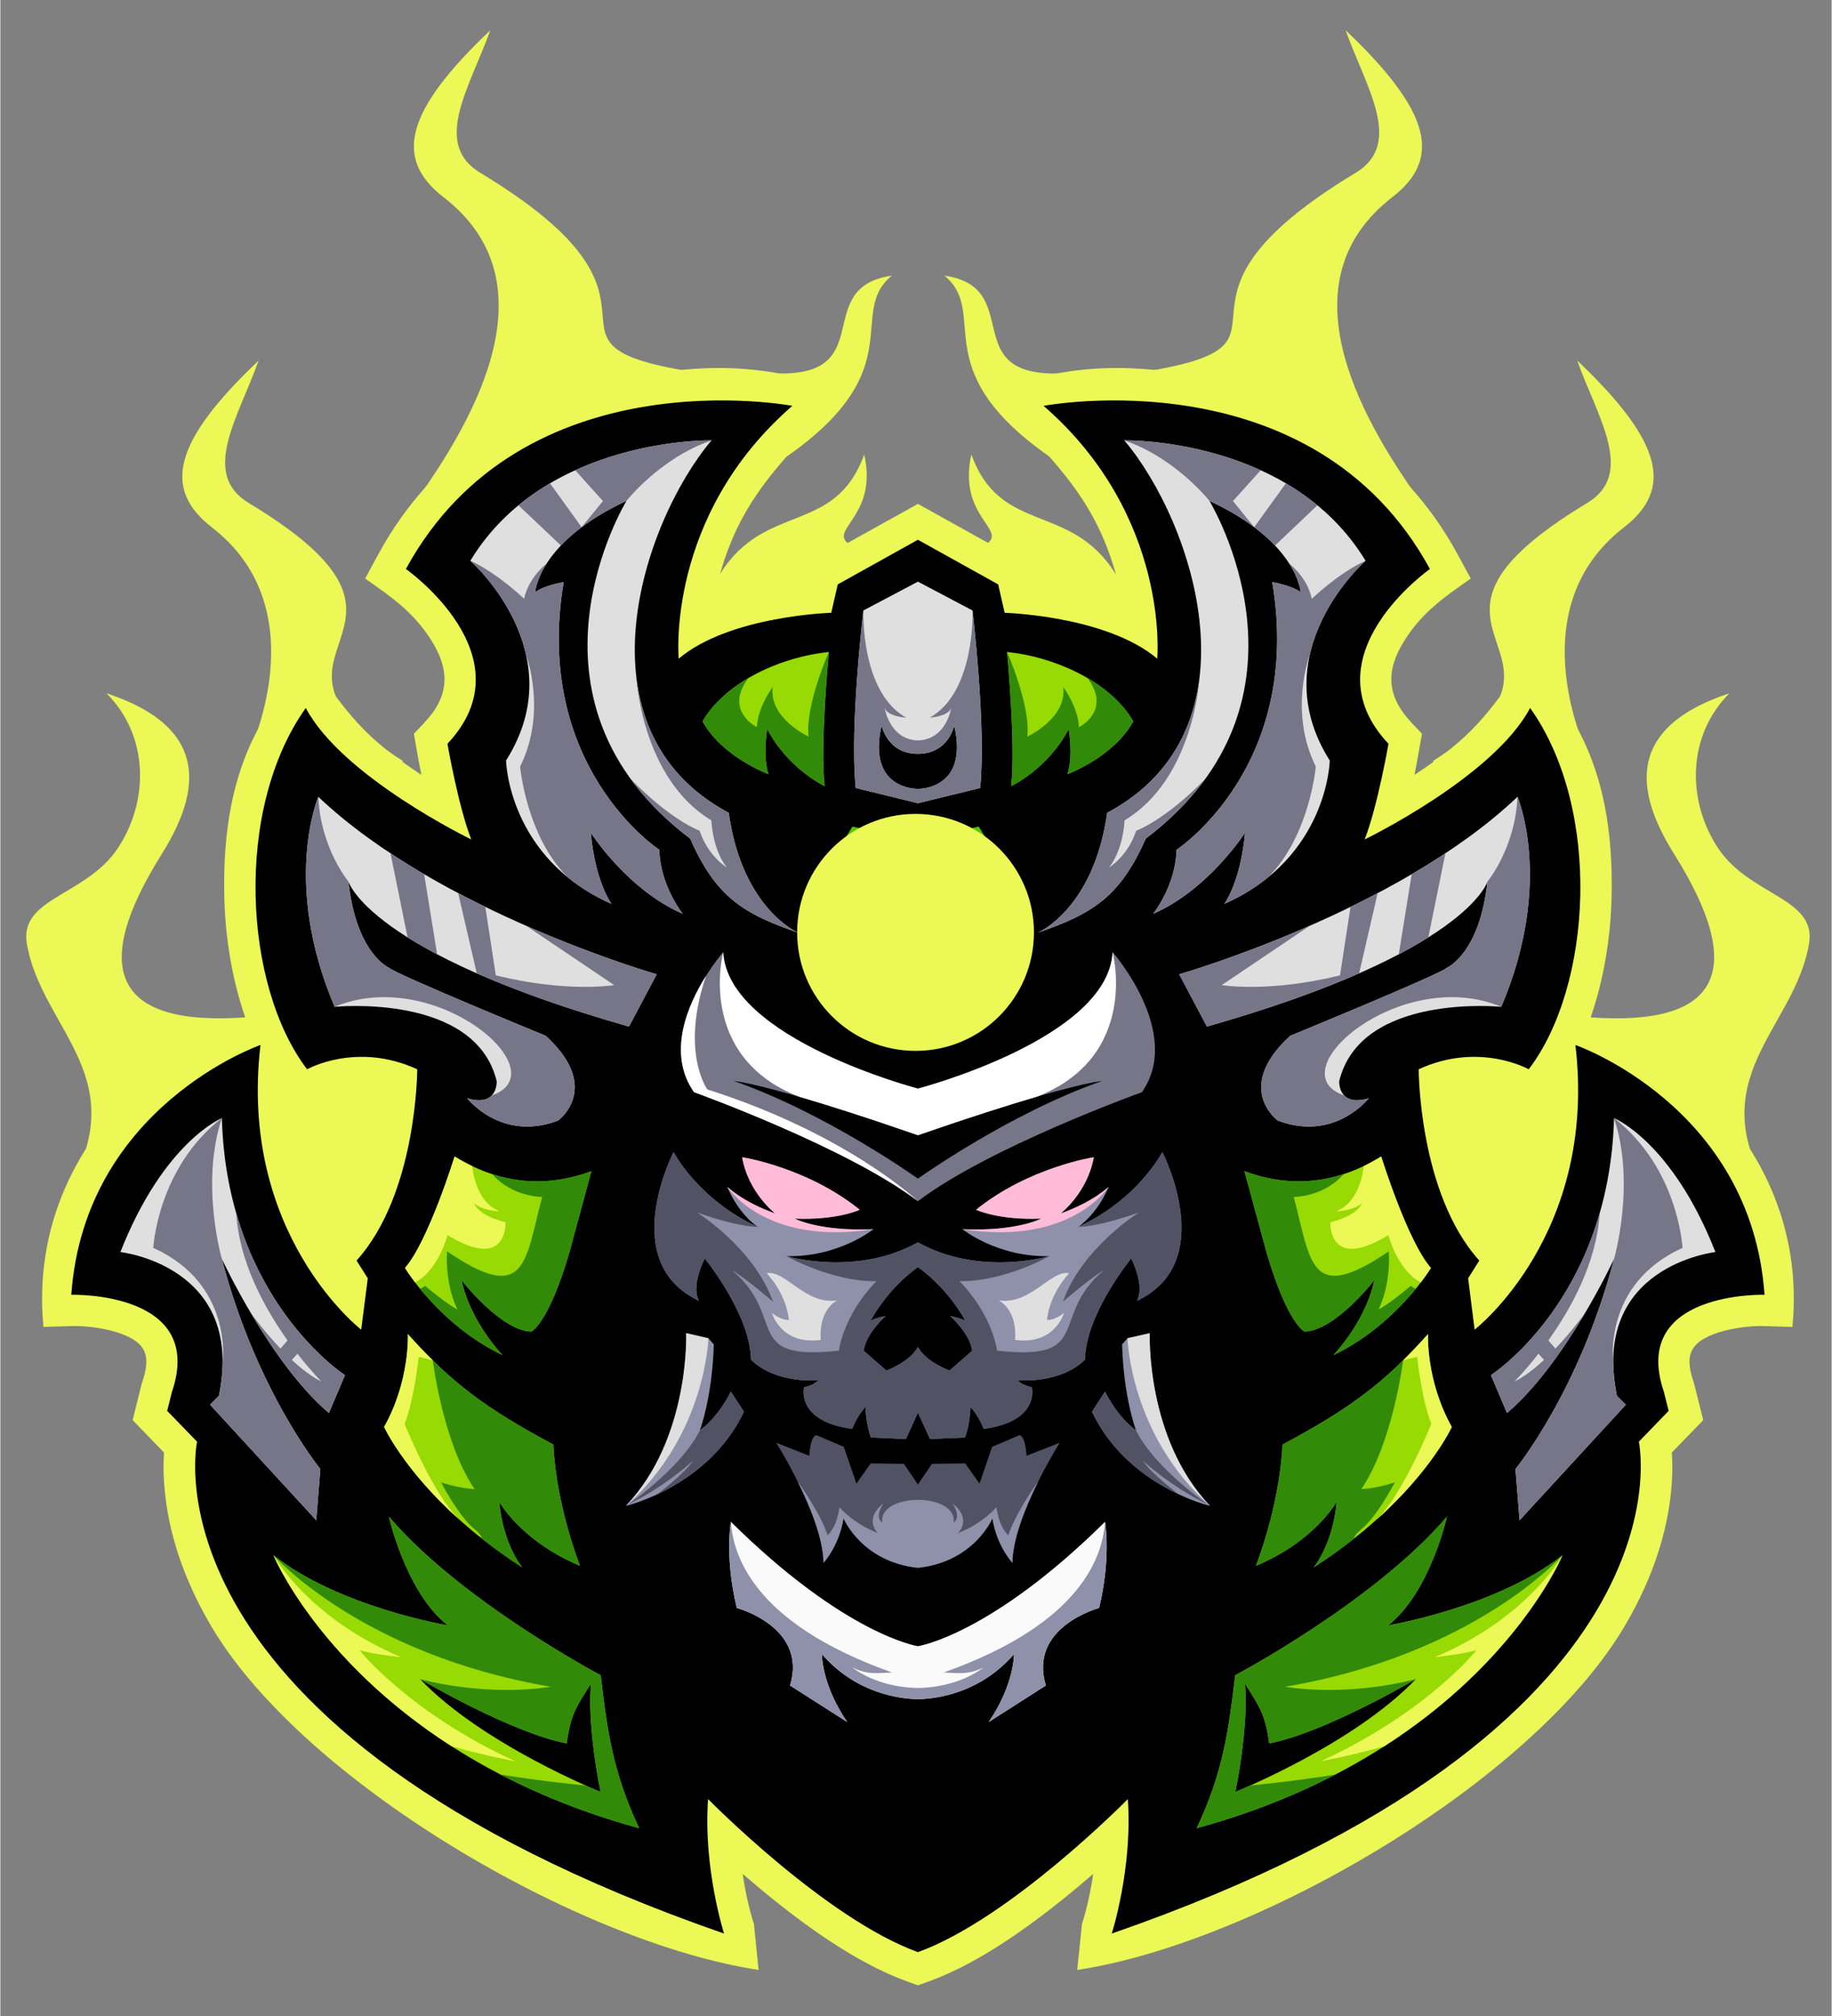 <svg version="1.2" xmlns="http://www.w3.org/2000/svg" viewBox="0 0 2200 2421" width="150" height="165">
	<rect x="0" y="0" width="2200" height="2421" fill="#808080" stroke="none"/>
	<title>f35a18fc-4498-49f0-9dc4-e69b626e4c76</title>
	<defs>
		<clipPath clipPathUnits="userSpaceOnUse" id="cp1">
			<path d="m990.89 2233.08q0 74.05 0 148.1 0 74.02 0 148.04 0 30.65 0 61.31v6.68c-32.99 0-72.65 0-105.64 0q-41.22 0-82.44 0-49.48 0-98.96 0h-6.68c0-22.87 0-52.42 0-75.28q0-82.75 0-165.5 0-82.78 0-165.55 0-34.36 0-68.72v-8.26l8.08 1.73c32.89 7.08 65.82 14.02 98.84 20.47 27.38 5.35 54.86 10.15 82.26 14.99 32.77 5.07 65.66 9.97 98.67 13.94l5.87 0.71c0 20.47 0 46.86 0 67.34zm-440.96 151.68q-0.13-0.08-0.26-0.15c-24.4-13.18-48.64-26.66-72.75-40.39q0 58.72 0 117.44 0 64.44 0 128.87v6.68c-32.94 0-72.55 0-105.49 0h-6.67c0-53 0-112.66 0-165.66q0-79.54 0-159.09 0-3.89 0-7.79 0-36.56 0-73.13 0-3.56 0-7.13 0-32.64 0-65.29 0-40.49 0-80.98v-8.83l8.49 2.41c32.84 9.32 65.73 18.44 98.71 27.2 27.44 7.29 54.96 14.3 82.5 21.19 32.89 8.23 65.88 16.01 98.88 23.79l5.14 1.21c0 23.48 0 52.24 0 75.71q0 32.4 0 64.8 0 32.4 0 64.79v5.13l-4.95 1.32q-15.95 4.25-31.88 8.6 16.61 9.05 33.3 17.96l3.53 1.88c0 1.01 0 6.03 0 7.04q0 3.4 0 6.8 0 31.79 0 63.58 0 3.09 0 6.18 0 40.44 0 80.87 0 40.38 0 80.76v6.68c-32.99 0-72.65 0-105.64 0h-6.67c0-33.13 0-72.93 0-106.05q0-49.72 0-99.43v-7.32zm1183.78-147.14q-37.62-9.94-75.36-19.41 0 90.95 0 181.91 0 95.21 0 190.41v6.67c-32.99 0-72.65 0-105.64 0h-6.67c0-67.15 0-140.97 0-208.13q0-100.75 0-201.51 0-3.37 0-6.74 0-3.7 0-7.4 0-28.09 0-56.18 0-3.43 0-6.85v-8.04l7.9 1.48q87.07 16.29 173.66 34.97 0-36.74 0-73.48v-5.12l4.94-1.33q49.52-13.3 98.89-27.16l8.48-2.38c0 44.27 0 97.34 0 141.6q0 3.57 0 7.13 0 36.57 0 73.14 0 3.89 0 7.79 0 46.53 0 93.07 0 46.49 0 92.97 0 36.38 0 72.75 0 36.38 0 72.75v6.67c-32.99 0-72.65 0-105.64 0h-6.67c0-23.05 0-52.77 0-75.83q0-34.58 0-69.16 0-51.98 0-103.96 0-51.98 0-103.96v-5.6l5.52-0.97q0.3-0.05 0.59-0.1zm-363.81 18.31q0-24.99 0-49.98 0-29.22 0-58.44v-5.5l5.39-1.05c33-6.43 65.97-12.99 98.86-19.97l8.05-1.71c0 26.9 0 62.04 0 88.94q0 37.72 0 75.45 10.49 2.65 20.98 5.3l5.04 1.27c0 24.9 0 54.99 0 79.89v8.82l-8.49-2.4q-8.77-2.49-17.53-5.02 0 34.85 0 69.69 0 39.28 0 78.55 0 35.38 0 70.76v6.67c-32.99 0-72.65 0-105.63 0h-6.76l0.09-6.75c0.29-22.56 0.75-45.12 0.87-67.68 0.17-30.18 0-60.37 0-90.55q0-42.46 0-84.91v-5.91l-0.87-0.24v-0.59c-6.76-1.87-13.51-3.79-20.27-5.67l-4.88-1.36c0-2.08 0-9.23 0-11.31q0-29.02 0-58.05 0-2.82 0-5.64v-8.39l8.18 1.89q8.48 1.97 16.97 3.89zm-158.9 52.77q-34.65-9.86-69.1-20.37 0 73.32 0 146.65 0 77.77 0 155.55v6.67c-32.99 0-72.65 0-105.64 0h-6.67c0-57.87 0-122.41 0-180.29q0-86.86 0-173.72 0-2.9 0-5.8 0-3.21 0-6.41 0-24.2 0-48.39 0-2.96 0-5.91v-9.88l9.16 3.69c56.26 22.65 113.86 41.54 172.25 57.85q0-28.21 0-56.41v-5.91l5.86-0.71c32.99-4.05 65.9-8.79 98.76-13.84l7.69-1.19c0 34.68 0 77.13 0 111.8q0 2.79 0 5.58 0 28.61 0 57.23 0 3.06 0 6.13 0 36.43 0 72.86 0 36.37 0 72.75 0 28.47 0 56.95 0 28.48 0 56.95v6.67c-32.99 0-72.65 0-105.64 0h-6.67c0-18.37 0-43.42 0-61.8q0-27.56 0-55.13 0-41.4 0-82.8 0-41.46 0-82.91zm-332.42 211.62q0-73.08 0-146.16 0-73.64 0-147.28c-23.04-3.47-46.09-6.97-69.1-10.7q0 75.23 0 150.46 0 75.92 0 151.83 34.55 0.96 69.1 1.85zm-332.41-234.13q0-28.52 0-57.04 0-31.64 0-63.28-34.65-7.49-69.25-15.18 0 46.98 0 93.95 34.41 21.13 69.25 41.55z"/>
		</clipPath>
	</defs>
	<style>
		.s0 { fill: none;stroke: #000000;stroke-miterlimit:2.613;stroke-width: .5 } 
		.s1 { fill: #ebf855 } 
		.s2 { fill: #000000 } 
		.s3 { fill: #97da04 } 
		.s4 { fill: #dfdfdf } 
		.s5 { fill: #53c406 } 
		.s6 { fill: #215605 } 
		.s7 { fill: #fbfafa } 
		.s8 { fill: #515264 } 
		.s9 { fill: #8f91aa } 
		.s10 { fill: #777688 } 
		.s11 { fill: #ffffff } 
		.s12 { fill: #328a09 } 
		.s13 { fill: #ffbbd7 } 
		.s14 { fill: #aff022 } 
		.s15 { fill: #1c4104 } 
	</style>
	<g id="Layer 1">
		<path id="&lt;Path&gt;" class="s0" d="m-898-592h4000v4000h-4000z"/>
		<path id="&lt;Path&gt;" class="s1" d="m1386.3 444.4c194-34.6-20-79 241.9-236.9 58.2-35.1 12.3-102.9-12.1-171.2 103.4 98.1 115.6 154.6 56 200.6-129.3 100.1-41.2 259.7 31.1 361.4l-134.3 22c0 0 22.9-128.5 11.2-120.1-11.7 8.4-45.9 44.8-45.9 44.8z"/>
		<path id="&lt;Path&gt;" class="s1" d="m1720.7 914.1c215.4-136-76.2-152.2 185.7-310.1 58.2-35.1 12.4-102.9-12.1-171.1 103.4 98 115.6 154.5 56 200.6-129.8 100.4-41.8 275.8-41.8 275.8l-61.4 107.5c0 0 22.9-128.5 11.2-120.1-11.7 8.4-45.9 44.8-45.9 44.8z"/>
		<path id="&lt;Path&gt;" class="s1" d="m2129 1437c-89.9-141.6 26.5-199.8 43.9-303.9 9.2-55.1-71.2-57.2-109.2-114.4-37.6-56.6-37.8-134.8 13.5-186.1-135.4 44.5-105.8 130.2-65.8 194 84.5 135 59.6 207.1-103 195-85.9-6.4 1.1 20.4 1.1 20.4l75.4 36.3c0 0 33.6 21 40.6 33.5 7 12.6 22.3 60.2 22.3 60.2z"/>
		<path id="&lt;Path&gt;" class="s1" d="m818.4 444.4c-194-34.6 20-79-241.9-236.9-58.2-35.1-12.4-102.9 12.1-171.2-103.4 98.1-115.6 154.6-56.1 200.6 129.4 100.1 41.3 259.7-31 361.4l134.3 22c0 0-22.9-128.5-11.2-120.1 11.7 8.4 45.8 44.8 45.8 44.8z"/>
		<path id="&lt;Path&gt;" class="s1" d="m484 914.1c-215.4-136 76.2-152.2-185.7-310.1-58.2-35.1-12.4-102.9 12-171.1-103.3 98-115.5 154.5-56 200.6 129.8 100.4 41.9 275.8 41.9 275.8l61.3 107.5c0 0-22.8-128.5-11.1-120.1 11.7 8.4 45.8 44.8 45.8 44.8z"/>
		<path id="&lt;Path&gt;" class="s1" d="m75.6 1437c89.9-141.6-26.4-199.8-43.8-303.9-9.2-55.1 71.2-57.2 109.2-114.4 37.6-56.6 37.8-134.8-13.5-186.1 135.4 44.5 105.7 130.2 65.8 194-84.6 135-59.6 207.1 103 195 85.9-6.4-1.1 20.4-1.1 20.4l-75.5 36.3c0 0-33.5 21-40.5 33.5-7 12.6-22.3 60.2-22.3 60.2z"/>
		<path id="&lt;Path&gt;" class="s2" d="m990.3 944c0 0-43.4-20-69-68.4 0 0-5.7 31.3 1.4 54.1 0 0-55.6-20.6-79.1-63.4 28.3-49 97.5-78.1 151.7-83.3 0 0-10.7 111.8-5 161z"/>
		<path id="&lt;Path&gt;" class="s2" d="m958.4 1120.1c-66.4-23-98.8-43-129.7-113-222-167.9-76.5-405.6-76.5-405.6-106.1 49.2-109.7 109.7-109.7 109.7 11.4-8.6 34.2-12.1 34.2-12.1-37.2 222 114.9 321.4 114.9 321.4 1.1 43.3 28.2 76.9 28.2 76.9-67.2-29.3-110.5-97.5-110.5-97.5 5.4 59.6 24.9 85.6 24.9 85.6-124.5-55.3-126.7-172.2-126.7-172.2 82.3-130-42.9-239.9-42.9-239.9 90.2-148.7 289.8-144.6 289.8-144.6-83.4 98.8-166 347.8 20.6 447.3 16.3 115.9 83.4 144 83.4 144z"/>
		<path id="&lt;Path&gt;" class="s2" d="m670 1345.7c-68.5 25.9-109.2-26.8-109.2-26.8 37 11.1 35.5-20.4 35.5-20.4-25.7-106.5-194.7-89.4-194.7-89.4-63.7-149.3-19.6-252.2-19.6-252.2 145.7 138.4 406.5 213.1 406.5 213.1l-33.3 62.8c-312.9-88.9-337-174.1-337-174.1 9.3 87.1 49.1 103.7 49.1 103.7 7.4 7.4 187.9 81.5 187.9 81.5 68.5 62.9 14.8 101.8 14.8 101.8z"/>
		<path id="&lt;Path&gt;" class="s2" d="m266.1 1342.7c5.9 217.6 147.9 308.7 147.9 308.7l-19.3 45.5c-70.7-60-128.6-185.1-128.6-185.1 41.4 158.6 118.3 252.3 118.3 252.3l-4.9 61.6-127.6-138.8 10.6-10.6c32-156.2-118.3-172.7-118.3-172.7 52.1-132.6 121.9-160.9 121.9-160.9z"/>
		<path id="&lt;Path&gt;" class="s2" d="m489.5 1602.1c51.6 57.6 92.5 88.7 174.8 132.7 3.6 74.5 32 145.5 32 145.5-71-29.6-97-76.9-97-76.9 4.7 52.1 27.7 78.9 27.7 78.9-126.6-81.6-166-168.7-166-168.7 31.3-55.8 28.5-111.5 28.5-111.5z"/>
		<path id="&lt;Path&gt;" class="s2" d="m683.9 1502.8c-25.1 86.9-46.1 96.3-46.1 96.3-36.6-1-83.7-61.7-83.7-61.7 10.5 50.2 49.2 90 49.2 90-76.4-36.7-117.2-104.7-117.2-104.7 28.2-32.4 59.6-133.9 59.6-133.9 51.4 31.7 106.5 39.1 164.3 17.7z"/>
		<path id="&lt;Path&gt;" class="s2" d="m751.5 1808.4c77.3-81 72.4-207.4 72.4-207.4l26.7 6.1 6.5 7.4c-1.9 64.1-16.7 103.1-16.7 103.1 23.2-16.7 37.1-46.4 37.1-46.4l15.8 24.1c-42.7 90-141.8 113.1-141.8 113.1z"/>
		<path id="&lt;Path&gt;" class="s2" d="m1214.3 944c0 0 43.5-20 69.1-68.4 0 0 5.7 31.3-1.4 54.1 0 0 55.5-20.6 79-63.4-28.2-49-97.4-78.1-151.6-83.3 0 0 10.6 111.8 4.9 161z"/>
		<path id="&lt;Path&gt;" class="s2" d="m1246.3 1120.1c66.3-23 98.7-43 129.7-113 222-167.9 76.5-405.6 76.5-405.6 106.1 49.2 109.6 109.7 109.6 109.7-11.4-8.6-34.1-12.1-34.1-12.1 37.2 222-115 321.4-115 321.4-1 43.3-28.1 76.9-28.1 76.9 67.1-29.3 110.4-97.5 110.4-97.5-5.4 59.6-24.9 85.6-24.9 85.6 124.6-55.3 126.7-172.2 126.7-172.2-82.3-130 43-239.9 43-239.9-90.2-148.7-289.9-144.6-289.9-144.6 83.5 98.8 166.1 347.8-20.5 447.3-16.3 115.9-83.4 144-83.4 144z"/>
		<path id="&lt;Path&gt;" class="s2" d="m1534.7 1345.7c68.5 25.9 109.2-26.8 109.2-26.8-37 11.1-35.5-20.4-35.5-20.4 25.7-106.5 194.7-89.4 194.7-89.4 63.6-149.3 19.5-252.2 19.5-252.2-145.6 138.4-406.4 213.1-406.4 213.1l33.3 62.8c312.9-88.9 337-174.1 337-174.1-9.3 87.1-49.1 103.7-49.1 103.7-7.4 7.4-187.9 81.5-187.9 81.5-68.5 62.9-14.8 101.8-14.8 101.8z"/>
		<path id="&lt;Path&gt;" class="s2" d="m1938.6 1342.7c-5.9 217.6-147.9 308.7-147.9 308.7l19.3 45.5c70.7-60 128.6-185.1 128.6-185.1-41.4 158.6-118.4 252.3-118.4 252.3l4.9 61.6 127.7-138.8-10.7-10.6c-31.9-156.2 118.3-172.7 118.3-172.7-52-132.6-121.8-160.9-121.8-160.9z"/>
		<path id="&lt;Path&gt;" class="s2" d="m1715.1 1602.1c-51.5 57.6-92.4 88.7-174.8 132.7-3.5 74.5-31.9 145.5-31.9 145.5 71-29.6 97-76.9 97-76.9-4.7 52.1-27.7 78.9-27.7 78.9 126.5-81.6 166-168.7 166-168.7-31.3-55.8-28.6-111.5-28.6-111.5z"/>
		<path id="&lt;Path&gt;" class="s2" d="m1102.3 1882.8c67.9-7.3 89.5-59.5 89.5-59.5 4.9 32.8 24 53.5 24 53.5 0.7-55.5 56.9-144.2 56.9-144.2l-39.9 15.6c-1.6-25.3-8.6-24.7-8.6-24.7l-32.8 14-15.1 44.1-17.2-24.2-39.9 0.5-16.9 24.8-16.9-24.8-39.8-0.5-17.2 24.2-15.1-44.1-32.9-14c0 0-7-0.6-8.6 24.7l-39.8-15.6c0 0 56.2 88.7 56.9 144.2 0 0 19-20.7 24-53.5 0 0 21.6 52.2 89.4 59.5z"/>
		<path id="&lt;Path&gt;" class="s2" d="m1102.3 2122.3l153.7-98.2c-21.3-70.4 64-93.1 64-93.1 14.7-61.4 7.1-103.5 7.1-103.5-138 136.4-224.8 149.4-224.8 149.4 0 0-86.7-13-224.7-149.4 0 0-7.7 42.1 7.1 103.5 0 0 85.3 22.7 64 93.1z"/>
		<path id="&lt;Path&gt;" class="s1" d="m1102.3 2384.2l-12.7-4.6c-62.8-22.6-127.6-70.4-178.7-113q-9.5-7.9-19.1-16.2c3.1 21.4 7.7 42.2 13.5 60.1l5.6 55.2c-214-32.4-544.4-224-656.3-410.6-29.2-48.9-50.5-103.7-56.7-160.5-1.7-15.2-2.5-33.3-1.3-50.2l-37.7-39 11-44.2 0.5-1.5c10.1-29.5 6-45.6-22.7-57-17.2-6.9-42.7-10.8-61.4-10.2l-34.5 1c-11.7-118.4 37.8-224.9 128.1-302 30.9-26.3 74.8-54.9 114.2-69.9-16.4-47.1-24.1-98.5-25.1-145.3-2.4-110.8 21.8-205.7 103.6-281.7 46 63.6 62.3 89.4 133.2 135.9-2.2-10.6-4.1-20.9-5.8-30.8l-3.2-18.5 12.9-13.7c29.8-31.7 30.7-62.5 8.1-98.4-21.5-34.2-48-52.1-79.6-74.3l16-29.5c66.1-121.3 176.4-190.9 310.7-213.9 95.3-16.3 160.6-12.4 249.8 18.5-65.8 78.2-124.7 119.8-152.3 227.8-2.1 8.2-4.1 17.7-5.9 27.7 35.6-13.6 75.5-21.7 111.3-25.2l5.2-23.2 129.3-71.9 129.3 71.9 5.3 23.2c35.8 3.5 75.6 11.6 111.2 25.2-1.7-10-3.7-19.5-5.8-27.7-27.6-108-86.5-149.6-152.4-227.8 89.2-30.9 154.6-34.8 249.9-18.5 134.2 23 244.5 92.6 310.7 213.9l16 29.5c-31.7 22.2-58.1 40.1-79.6 74.3-22.7 35.9-21.8 66.7 8.1 98.4l12.9 13.7-3.3 18.5c-1.7 9.9-3.6 20.2-5.7 30.8 70.9-46.5 87.2-72.3 133.1-135.9 81.9 76 106 170.9 103.7 281.7-1 46.8-8.7 98.2-25.1 145.3 39.4 15 83.2 43.6 114.1 69.9 90.3 77.1 139.9 183.6 128.2 302l-34.6-1c-18.6-0.6-44.2 3.3-61.3 10.2-28.7 11.4-32.9 27.5-22.8 57l0.5 1.5 11.1 44.2-37.8 39c1.3 16.9 0.5 35-1.2 50.2-6.2 56.8-27.5 111.6-56.8 160.5-111.8 186.6-442.2 378.2-656.3 410.6l5.7-55.2c5.8-17.9 10.3-38.7 13.5-60.1q-9.6 8.3-19.1 16.2c-51.2 42.6-115.9 90.4-178.7 113z"/>
		<path id="&lt;Path&gt;" class="s2" d="m1102.3 648.2l96.4 53.6 7.8 34.1c0 0 122.1 3.5 183.3 55.1 0 0 15.9-171.1-136.5-303.6 0 0 323.6-61.9 464.1 195.9 0 0-148.9 104.7-49.8 209.9 0 0-13 75-28.6 114.9 0 0 154.9-75 198.8-157.9 86.7 122 74.5 334.2-1.7 433.9 0 0-59.4-33.6-132.2 0 0 0 0 149 72.8 229.7l-13.4 21.3 7.8 61.7c0 0 148-114.3 121.1-341.9 0 0 211.2 73.4 227.2 300 0 0-162.4-4.8-120.8 117l5.6 22.4-35.8 37c0 0 75.3 344.7-633.2 590.7 0 0 25.2-78.5 19.3-161.5 0 0-141.2 143.7-252.2 183.8-110.9-40.1-252.1-183.8-252.1-183.8-6 83 19.2 161.5 19.2 161.5-708.4-246-633.1-590.7-633.1-590.7l-35.9-37 5.6-22.4c41.7-121.8-120.8-117-120.8-117 16.1-226.6 227.3-300 227.3-300-26.9 227.6 121 341.9 121 341.9l7.9-61.7-13.5-21.3c72.9-80.7 72.9-229.7 72.9-229.7-72.9-33.6-132.3 0-132.3 0-76.2-99.7-88.3-311.9-1.6-433.9 43.8 82.9 198.8 157.9 198.8 157.9-15.6-39.9-28.6-114.9-28.6-114.9 99.1-105.2-49.9-209.9-49.9-209.9 140.5-257.8 464.2-195.9 464.2-195.9-152.4 132.5-136.5 303.6-136.5 303.6 61.2-51.6 183.3-55.1 183.3-55.1l7.8-34.1z"/>
		<path id="&lt;Path&gt;" class="s2" d="m1102.3 964.6l74.8-18.3c7.4-74.1-9.2-213.2-9.2-213.2l-65.6-48.4-65.5 48.4c0 0-16.7 139.1-9.2 213.2z"/>
		<path id="&lt;Path&gt;" class="s2" d="m1102.3 1015.3l65.1 47.4c-4.5 35.8-28.6 59.9-28.6 59.9 73.3-47.4 76-82.3 76-82.3l-36.7-59-75.8 17.9-75.8-17.9-36.6 59c0 0 2.6 34.9 76 82.3 0 0-24.2-24.1-28.6-59.9z"/>
		<path id="&lt;Path&gt;" class="s2" d="m1102.3 1442.5c85.5-64.9 269.1-130.9 269.1-130.9 50-71.3-35.2-168.2-35.2-168.2-5.3 104.3-233.9 163.9-233.9 163.9 0 0-228.5-59.6-233.9-163.9 0 0-85.1 96.9-35.1 168.2 0 0 183.6 66 269 130.9z"/>
		<path id="&lt;Path&gt;" class="s2" d="m1365.3 1562.2c99.1-46.5 30.6-178.7 30.6-178.7 0 0-28.9 56.7-100.9 89.8 0 0 22.3-14.4 36.6-48.3 0 0-18 18.1-57.9 32.3 0 0 32.3-24.8 39.9-67.6 0 0-78.2 12-141.4 63.1 0 0 27.1 12.8 78.2 10.6 0 0-29.3 15.7-94.7 12.7 0 0 42.1 33.9 104.5 32.4 0 0-84.2 24.8-157.9-16.6-73.6 41.4-157.8 16.6-157.8 16.6 62.4 1.5 104.5-32.4 104.5-32.4-65.4 3-94.8-12.7-94.8-12.7 51.2 2.2 78.2-10.6 78.2-10.6-63.1-51.1-141.3-63.1-141.3-63.1 7.5 42.8 39.8 67.6 39.8 67.6-39.8-14.2-57.8-32.3-57.8-32.3 14.2 33.9 36.6 48.3 36.6 48.3-72-33.1-100.9-89.8-100.9-89.8 0 0-68.6 132.2 30.6 178.7 0 0-10.8-14.8 6.8-50.9 0 0 54.6 66.7 55.5 121.3 0 0 23.2 27.8 80.6 25 0 0-3.4 5.4-16.8 8.4 0 0-10.3 40.8 57.8 49.9 0 0 5.5-15.2 15.9-26.2 0 0 0.6 20.7 6.7 36.6l42 1.8 14.4-31.7 14.5 31.7 42-1.8c6.1-15.9 6.7-36.6 6.7-36.6 10.3 11 15.8 26.2 15.8 26.2 68.2-9.1 57.8-49.9 57.8-49.9-13.3-3-16.7-8.4-16.7-8.4 57.4 2.8 80.6-25 80.6-25 0.9-54.6 55.5-121.3 55.5-121.3 17.6 36.1 6.8 50.9 6.8 50.9z"/>
		<path id="&lt;Path&gt;" class="s2" d="m1520.8 1502.8c25.1 86.9 46 96.3 46 96.3 36.7-1 83.8-61.7 83.8-61.7-10.5 50.2-49.2 90-49.2 90 76.4-36.7 117.2-104.7 117.2-104.7-28.3-32.4-59.7-133.9-59.7-133.9-51.3 31.7-106.4 39.1-164.3 17.7z"/>
		<path id="&lt;Path&gt;" class="s2" d="m1453.2 1808.4c-77.3-81-72.4-207.4-72.4-207.4l-26.7 6.1-6.5 7.4c1.8 64.1 16.7 103.1 16.7 103.1-23.2-16.7-37.2-46.4-37.2-46.4l-15.7 24.1c42.7 90 141.8 113.1 141.8 113.1z"/>
		<path id="&lt;Path&gt;" class="s2" d="m1737.9 1821.3c-87.1 102-254.4 190.5-254.4 190.5-8.3 69.5-15.1 117.5-46.3 183.7 342.9-93.9 439.5-327.9 439.5-327.9-78.9 62.5-209.5 84.3-209.5 84.3 50.3-39.4 70.7-130.6 70.7-130.6z"/>
		<path id="&lt;Path&gt;" class="s2" d="m466.7 1821.3c87.1 102 254.5 190.5 254.5 190.5 8.2 69.5 15.1 117.5 46.2 183.7-342.8-93.9-439.4-327.9-439.4-327.9 78.9 62.5 209.5 84.3 209.5 84.3-50.3-39.4-70.8-130.6-70.8-130.6z"/>
		<path id="&lt;Path&gt;" class="s3" d="m537.5 1951.9c0 0-130.6-21.8-209.5-84.3 0 0 96.6 234 439.4 327.9-31.1-66.2-38-114.2-46.2-183.7 0 0-167.4-88.5-254.5-190.5 0 0 20.5 91.2 70.8 130.6z"/>
		<path id="&lt;Path&gt;" class="s3" d="m461 1713.6c0 0 39.4 87.1 166 168.7 0 0-23-26.8-27.7-78.9 0 0 26 47.3 97 76.9 0 0-28.4-71-32-145.5-82.3-44-123.2-75.1-174.8-132.7 0 0 2.8 55.7-28.5 111.5z"/>
		<path id="&lt;Path&gt;" class="s4" d="m384.4 1764.1c0 0-76.9-93.7-118.3-252.3 0 0 57.9 125.1 128.6 185.1l19.3-45.5c0 0-142-91.1-147.9-308.7 0 0-69.8 28.3-121.9 160.9 0 0 150.3 16.5 118.3 172.7l-10.6 10.6 127.6 138.8z"/>
		<path id="&lt;Path&gt;" class="s3" d="m486.1 1522.7c0 0 40.8 68 117.2 104.7 0 0-38.7-39.8-49.2-90 0 0 47.1 60.7 83.7 61.7 0 0 21-9.4 46.1-96.3l26.1-96.3c-57.8 21.4-112.9 14-164.3-17.7 0 0-31.4 101.5-59.6 133.9z"/>
		<path id="&lt;Path&gt;" class="s4" d="m560.8 1318.9c0 0 40.7 52.7 109.2 26.8 0 0 53.7-38.9-14.8-101.8 0 0-180.5-74.1-187.9-81.5 0 0-39.8-16.6-49.1-103.7 0 0 24.1 85.2 337 174.1l33.3-62.8c0 0-260.8-74.7-406.5-213.1 0 0-44.1 102.9 19.6 252.2 0 0 169-17.1 194.7 89.4 0 0 1.5 31.5-35.5 20.4z"/>
		<path id="&lt;Path&gt;" class="s4" d="m607.5 913.3c0 0 2.2 116.9 126.7 172.2 0 0-19.5-26-24.9-85.6 0 0 43.3 68.2 110.5 97.5 0 0-27.1-33.6-28.2-76.9 0 0-152.1-99.4-114.9-321.4 0 0-22.8 3.5-34.2 12.1 0 0 3.6-60.5 109.7-109.7 0 0-145.5 237.7 76.5 405.6 30.9 70 63.3 90 129.7 113 0 0-67.1-28.1-83.4-144-186.6-99.5-104-348.5-20.6-447.3 0 0-199.6-4.1-289.8 144.6 0 0 125.2 109.9 42.9 239.9z"/>
		<path id="&lt;Path&gt;" class="s3" d="m843.6 866.3c23.5 42.8 79.1 63.4 79.1 63.4-7.1-22.8-1.4-54.1-1.4-54.1 25.6 48.4 69 68.4 69 68.4-5.7-49.2 5-161 5-161-54.2 5.2-123.4 34.3-151.7 83.3z"/>
		<path id="&lt;Compound Path&gt;" fill-rule="evenodd" class="s4" d="m1102.3 698.5l65.6 34.6c0 0 16.6 139.1 9.2 213.2l-74.8 18.3-74.7-18.3c-7.5-74.1 9.2-213.2 9.2-213.2zm-43.6 172.8c-17.9 77.8 43.6 76 43.6 76 0 0 61.5 1.8 43.6-76 0 0-6.7 34-43.6 34-36.9 0-43.6-34-43.6-34z"/>
		<path id="&lt;Path&gt;" class="s5" d="m1099.5 1010.5l-75.8-17.9-36.7 59c0 0 2.5 31.4 50.3 70.4 0-19.5 0-39.3 0-56.5l31.1-17.9 31.1-18 31.1 18 31.1 17.9c0 17.2 0 37 0 56.5 47.8-39 50.2-70.4 50.2-70.4l-36.6-59z"/>
		<path id="&lt;Path&gt;" class="s6" d="m1021.6 1107.9c4.6 4.6 9.8 9.3 15.7 14.1 0-19.5 0-39.3 0-56.5l31.1-17.9 31.1-18 31.1 18 31.1 17.9c0 17.2 0 37 0 56.5 5.9-4.8 11.1-9.5 15.7-14.1v-40.8l-77.9-44.9-77.9 44.9z"/>
		<path id="&lt;Path&gt;" class="s3" d="m1209.4 783c0 0 10.6 111.8 4.9 161 0 0 43.5-20 69.1-68.4 0 0 5.7 31.3-1.4 54.1 0 0 55.5-20.6 79-63.4-28.2-49-97.4-78.1-151.6-83.3z"/>
		<path id="&lt;Path&gt;" class="s4" d="m1350.2 528.8c83.5 98.8 166.1 347.8-20.5 447.3-16.3 115.9-83.4 144-83.4 144 66.3-23 98.7-43 129.7-113 222-167.9 76.5-405.6 76.5-405.6 106.1 49.2 109.6 109.7 109.6 109.7-11.4-8.6-34.1-12.1-34.1-12.1 37.2 222-115 321.4-115 321.4-1 43.3-28.1 76.9-28.1 76.9 67.1-29.3 110.4-97.5 110.4-97.5-5.4 59.6-24.9 85.6-24.9 85.6 124.6-55.3 126.7-172.2 126.7-172.2-82.3-130 43-239.9 43-239.9-90.2-148.7-289.9-144.6-289.9-144.6z"/>
		<path id="&lt;Path&gt;" class="s4" d="m1822.6 956.9c-145.6 138.4-406.4 213.1-406.4 213.1l33.3 62.8c312.9-88.9 337-174.1 337-174.1-9.3 87.1-49.1 103.7-49.1 103.7-7.4 7.4-187.9 81.5-187.9 81.5-68.5 62.9-14.8 101.8-14.8 101.8 68.5 25.9 109.2-26.8 109.2-26.8-37 11.1-35.5-20.4-35.5-20.4 25.7-106.5 194.7-89.4 194.7-89.4 63.6-149.3 19.5-252.2 19.5-252.2z"/>
		<path id="&lt;Path&gt;" class="s3" d="m1658.9 1388.8c-51.3 31.7-106.4 39.1-164.3 17.7l26.2 96.3c25.1 86.9 46 96.3 46 96.3 36.7-1 83.8-61.7 83.8-61.7-10.5 50.2-49.2 90-49.2 90 76.4-36.7 117.2-104.7 117.2-104.7-28.3-32.4-59.7-133.9-59.7-133.9z"/>
		<path id="&lt;Path&gt;" class="s4" d="m1938.6 1342.7c-5.9 217.6-147.9 308.7-147.9 308.7l19.3 45.5c70.7-60 128.6-185.1 128.6-185.1-41.4 158.6-118.4 252.3-118.4 252.3l4.9 61.6 127.7-138.8-10.7-10.6c-31.9-156.2 118.3-172.7 118.3-172.7-52-132.6-121.8-160.9-121.8-160.9z"/>
		<path id="&lt;Path&gt;" class="s3" d="m1743.7 1713.6c-31.3-55.8-28.6-111.5-28.6-111.5-51.5 57.6-92.4 88.7-174.8 132.7-3.5 74.5-31.9 145.5-31.9 145.5 71-29.6 97-76.9 97-76.9-4.7 52.1-27.7 78.9-27.7 78.9 126.5-81.6 166-168.7 166-168.7z"/>
		<path id="&lt;Path&gt;" class="s3" d="m1737.9 1821.3c-87.1 102-254.4 190.5-254.4 190.5-8.3 69.5-15.1 117.5-46.3 183.7 342.9-93.9 439.5-327.9 439.5-327.9-78.9 62.5-209.5 84.3-209.5 84.3 50.3-39.4 70.7-130.6 70.7-130.6z"/>
		<path id="&lt;Path&gt;" class="s7" d="m1256 2024.1c-21.3-70.4 64-93.1 64-93.1 14.7-61.4 7.1-103.5 7.1-103.5-138 136.4-224.8 149.4-224.8 149.4 0 0-86.7-13-224.7-149.4 0 0-7.7 42.1 7.1 103.5 0 0 85.3 22.7 64 93.1l68.7 43.9c-31.1-45.3-30.4-81.5-30.4-81.5 41.8 48.1 95.4 53.7 115.3 54 20-0.3 73.5-5.9 115.4-54 0 0 0.6 36.2-30.4 81.5z"/>
		<path id="&lt;Path&gt;" class="s8" d="m1102.3 1882.8c67.9-7.3 89.5-59.5 89.5-59.5 4.9 32.8 24 53.5 24 53.5 0.7-55.5 56.9-144.2 56.9-144.2l-39.9 15.6c-1.6-25.3-8.6-24.7-8.6-24.7l-32.8 14-15.1 44.1-17.2-24.2-39.9 0.5-16.9 24.8-16.9-24.8-39.8-0.5-17.2 24.2-15.1-44.1-32.9-14c0 0-7-0.6-8.6 24.7l-39.8-15.6c0 0 56.2 88.7 56.9 144.2 0 0 19-20.7 24-53.5 0 0 21.6 52.2 89.4 59.5z"/>
		<path id="&lt;Compound Path&gt;" fill-rule="evenodd" class="s9" d="m1260.2 1508.5c-62.4 1.5-104.5-32.4-104.5-32.4 65.4 3 94.7-12.7 94.7-12.7-51.1 2.2-78.2-10.6-78.2-10.6 63.2-51.1 141.4-63.1 141.4-63.1-7.6 42.8-39.9 67.6-39.9 67.6 39.9-14.2 57.9-32.3 57.9-32.3-14.3 33.9-36.6 48.3-36.6 48.3 72-33.1 100.9-89.8 100.9-89.8 0 0 68.5 132.2-30.6 178.7 0 0 10.8-14.8-6.8-50.9 0 0-54.6 66.7-55.5 121.3 0 0-23.2 27.8-80.6 25 0 0 3.4 5.4 16.7 8.4 0 0 10.4 40.8-57.8 49.9 0 0-5.5-15.2-15.8-26.2 0 0-0.6 20.7-6.7 36.6l-42 1.8-14.5-31.7-14.4 31.7-42-1.8c-6.1-15.9-6.7-36.6-6.7-36.6-10.4 11-15.9 26.2-15.9 26.2-68.1-9.1-57.8-49.9-57.8-49.9 13.4-3 16.8-8.4 16.8-8.4-57.4 2.8-80.6-25-80.6-25-0.9-54.6-55.5-121.3-55.5-121.3-17.6 36.1-6.8 50.9-6.8 50.9-99.2-46.5-30.6-178.7-30.6-178.7 0 0 28.9 56.7 100.9 89.8 0 0-22.4-14.4-36.6-48.3 0 0 18 18.1 57.8 32.3 0 0-32.3-24.8-39.8-67.6 0 0 78.2 12 141.3 63.1 0 0-27 12.8-78.2 10.6 0 0 29.4 15.7 94.8 12.7 0 0-42.1 33.9-104.5 32.4 0 0 84.2 24.8 157.8-16.6 73.7 41.4 157.9 16.6 157.9 16.6zm-119.9 137.4l27.2-23.8c-2.6-20.6-26.4-41.8-26.4-41.8 14.8 3.3 18.4 6 18.4 6-23.8-42.5-57.1-64.6-57.2-64.6-0.1 0-33.4 22.1-57.1 64.6 0 0 3.5-2.7 18.3-6 0 0-23.8 21.2-26.3 41.8l27.2 23.8c0 0 28.3-10.3 37.9-28.3 9.6 18 38 28.3 38 28.3z"/>
		<path id="&lt;Path&gt;" class="s10" d="m1102.3 1442.5c85.5-64.9 269.1-130.9 269.1-130.9 50-71.3-35.2-168.2-35.2-168.2-5.3 104.3-233.9 163.9-233.9 163.9 0 0-228.5-59.6-233.9-163.9 0 0-85.1 96.9-35.1 168.2 0 0 183.6 66 269 130.9z"/>
		<path id="&lt;Path&gt;" class="s11" d="m847.8 1171.8c-21.5 34.1-47.6 92.5-14.5 139.8 0 0 183.6 66 269 130.9 0 0-84.6-80.7-253-134.2 0 0-32.7-44.8-1.5-136.5z"/>
		<path id="&lt;Path&gt;" class="s9" d="m840.4 1717.6c0 0 14.8-39 16.7-103.1l-6.5-7.4-26.7-6.1c0 0 4.9 126.4-72.4 207.4 0 0 99.1-23.1 141.8-113.1l-15.8-24.1c0 0-13.9 29.7-37.1 46.4z"/>
		<path id="&lt;Path&gt;" class="s9" d="m1311.4 1695.3c42.7 90 141.8 113.1 141.8 113.1-77.3-81-72.4-207.4-72.4-207.4l-26.7 6.1-6.5 7.4c1.8 64.1 16.7 103.1 16.7 103.1-23.2-16.7-37.2-46.4-37.2-46.4z"/>
		<path id="&lt;Compound Path&gt;" fill-rule="evenodd" class="s2" d="m1102.3 1363.3v52.1c0 0 109.4-78.2 221.2-117.3 0 0-42.7 3.3-221.2 65.2zm-221.2-65.2c111.9 39.1 221.2 117.3 221.2 117.3v-52.1c-178.4-61.9-221.2-65.2-221.2-65.2z"/>
		<path id="&lt;Path&gt;" class="s2" d="m721.1 2151.9c-7.6-36.7-15-91.7-11.6-130-17.4 27.3-24.7 37.4-29.1 71.7-66.7-12.6-176.2-77.2-176.2-77.2 75.1 78.6 216.9 135.5 216.9 135.5z"/>
		<path id="&lt;Path&gt;" class="s2" d="m1483.6 2151.9c7.6-36.7 15-91.7 11.6-130 17.4 27.3 24.7 37.4 29.1 71.7 66.7-12.6 176.2-77.2 176.2-77.2-75.1 78.6-216.9 135.5-216.9 135.5z"/>
		<path id="&lt;Path&gt;" class="s10" d="m791.6 1020.5c0 0-152.1-99.4-114.9-321.4 0 0-22.8 3.5-34.2 12.1 0 0 0.9-14.2 13.8-34.4 0 0-21.7 16.3-27.1 42.3 0 0-31.8-30.8-64.6-45.7 0 0 51.9 45.6 66.9 112.7 0 0 25.9 68.5-7.1 134.4 0 0 7.2 83.3 57.3 133.1 14.5 11.8 31.8 22.7 52.5 31.9 0 0-19.5-26-24.9-85.6 0 0 43.3 68.2 110.5 97.5 0 0-27.1-33.6-28.2-76.9z"/>
		<path id="&lt;Path&gt;" class="s10" d="m673.4 655.1c6.7-7.1 14.9-14.5 24.9-22l-38-52.7c-13 7.6-25.7 16.4-37.9 26.4z"/>
		<path id="&lt;Path&gt;" class="s12" d="m554.1 1537.4c0 0 47.1 60.7 83.7 61.7 0 0 21-9.4 46.1-96.3l26.1-96.3c-41.2 15.2-81.1 15.9-119.2 3.5 24.7 27.8 60.1 27.4 60.1 27.4-20.8 78.1-18.8 130.3-114.3 65.3-2.3 42.7 12.5 69.9 12.5 69.9-11.4-6.2-26.3-17.9-38.8-28.4-1.8 1.3-3.8 2.5-6 3.6 19 23.1 52.3 57.2 99 79.6 0 0-38.7-39.8-49.2-90z"/>
		<path id="&lt;Path&gt;" class="s12" d="m664.3 1734.8c-65.9-35.2-105.3-62.2-144.8-101.2 0 0 11.9 98 50.1 154.6 0 0-16.7-0.3-40.2-8.1 12.1 22.5 26.6 45.2 40.5 56.5 5.5 4.6 8.1 8.2 8.4 11 14.6 11.5 30.7 23.2 48.7 34.7 0 0-23-26.8-27.7-78.9 0 0 26 47.3 97 76.9 0 0-28.4-71-32-145.5z"/>
		<path id="&lt;Path&gt;" class="s12" d="m328 1867.6c0 0 104.7 119.2 333.2 158 0 0-69.9 13.1-157-9.2 0 0 109.5 64.6 176.2 77.2 4.4-34.3 11.7-44.4 29.1-71.7-3.4 38.3 4 93.3 11.6 130 0 0-6.7-2.7-18-7.7 0 0-52.1-4.9-102-13.1 47.6 24.7 102.7 46.9 166.3 64.4-31.1-66.2-38-114.2-46.2-183.7 0 0-167.4-88.5-254.5-190.5 0 0 20.5 91.2 70.8 130.6 0 0-130.6-21.8-209.5-84.3z"/>
		<path id="&lt;Path&gt;" class="s1" d="m485.6 1709.8c11.2-27.1 17.1-80.4 17.1-80.4l16.8 4.2c-9.8-9.6-19.7-20.1-30-31.5 0 0 2.8 55.7-28.5 111.5 0 0 23 50.9 90.3 111.3-31.9-30.6-65.7-115.1-65.7-115.1z"/>
		<path id="&lt;Path&gt;" class="s10" d="m752.2 601.5c0 0 40.1-51.3 102.2-72.7 0 0-81.5-1.7-163.8 35.9l33.3 37-25.6 31.4c14.1-10.6 31.8-21.3 53.9-31.6z"/>
		<path id="&lt;Compound Path&gt;" class="s10" d="m737.4 1183c0 0-56.2 9.5-142.2-11.7l-12.6-82.2c-10.7-5.3-21.6-10.8-32.6-16.5l21.4 92.3 0.9 4q11.5 5 24.1 10.2c42.2 17.3 94.4 35.4 158.8 53.7l33.3-62.8c0 0-69.5-19.9-156.8-58.2z"/>
		<path id="&lt;Path&gt;" class="s10" d="m524.7 1146l-15.6-96.1c-13.6-8-27.1-16.4-40.4-25.1l20.5 100.9c10.3 6.5 22 13.3 35.5 20.3z"/>
		<path id="&lt;Path&gt;" class="s10" d="m401.6 1209.1c120.3-50.5 270.5 78.2 188.6 106.5-4.9 5-13.7 8-29.4 3.3 0 0 40.7 52.7 109.2 26.8 0 0 53.7-38.9-14.8-101.8 0 0-180.5-74.1-187.9-81.5 0 0-39.8-16.6-49.1-103.7 0 0-33.6-40.2-36.2-101.8 0 0-44.1 102.9 19.6 252.2z"/>
		<path id="&lt;Path&gt;" class="s10" d="m266.1 1511.8c0 0-26.3-89.9 0-169.1-77.5 60.1-82.4 155.9-82.4 155.9 96.7 43.6 83.3 138 83.3 138q-0.1 6.7-0.7 13.9c-0.7 8.2-1.9 16.7-3.8 25.8l-10.6 10.6 127.6 138.8 4.9-61.6c0 0-76.9-93.7-118.3-252.3z"/>
		<path id="&lt;Compound Path&gt;" fill-rule="evenodd" class="s10" d="m414 1651.4l-19.3 45.5c-37.1-31.5-70.6-80.8-94.1-120.6 0 0 15.2 21.4 35.9 43.2l8.5-9.8c-27-37.9-58.1-93.5-61.6-152.7 39.1 135.8 130.6 194.4 130.6 194.4zm-63.8-18.3c11.3 10.6 23.6 20.1 35.5 26 0 0-12.5-12.5-28.8-33.4z"/>
		<path id="&lt;Path&gt;" class="s2" d="m1127.5 1087l-28-22.9-28.1 22.9 28.1 52.4z"/>
		<path id="&lt;Path&gt;" class="s11" d="m868.4 1143.4c0 0-33.4 125.2 91.3 173.7 33.3 9.7 79.5 24.3 142.6 46.2 63.2-21.9 109.4-36.5 142.7-46.2 124.6-48.5 91.2-173.7 91.2-173.7-5.3 104.3-233.9 163.9-233.9 163.9 0 0-228.5-59.6-233.9-163.9z"/>
		<path id="&lt;Compound Path&gt;" fill-rule="evenodd" class="s8" d="m878.6 1525.1c67.5 56.3 10.9 109.9 128.8 96.9 0 0 4.5-41.6 45-83.4-54 0.6-107.9-30.1-107.9-30.1 0 0 84.2 24.8 157.8-16.6 73.7 41.4 157.9 16.6 157.9 16.6 0 0-53.9 30.7-107.9 30.1 40.5 41.8 45 83.4 45 83.4 117.9 13 61.3-40.6 128.7-96.9-18 10.8-49.5 38.1-49.5 38.1 22.7-64.4 91.3-107.2 91.3-107.2-50.5 18.1-72.8 17.3-72.8 17.3 72-33.1 100.9-89.8 100.9-89.8 0 0 68.5 132.2-30.6 178.7 0 0 10.8-14.8-6.8-50.9 0 0-54.6 66.7-55.5 121.3 0 0-20.7 24.7-71.3 25.2q-4.5 0-9.3-0.2c0 0 3.4 5.4 16.7 8.4 0 0 10.4 40.8-57.8 49.9 0 0-5.5-15.2-15.8-26.2 0 0-0.6 20.7-6.7 36.6l-42 1.8-14.5-31.7-14.4 31.7-42-1.8c-6.1-15.9-6.7-36.6-6.7-36.6-10.4 11-15.9 26.2-15.9 26.2-68.1-9.1-57.8-49.9-57.8-49.9 13.4-3 16.8-8.4 16.8-8.4q-4.9 0.2-9.4 0.2c-50.6-0.5-71.2-25.2-71.2-25.2-0.9-54.6-55.5-121.3-55.5-121.3-17.6 36.1-6.8 50.9-6.8 50.9-99.2-46.5-30.6-178.7-30.6-178.7 0 0 28.9 56.7 100.9 89.8 0 0-22.3 0.8-72.8-17.3 0 0 68.6 42.8 91.2 107.2 0 0-31.4-27.3-49.5-38.1zm261.7 120.8l27.2-23.8q-0.1-0.9-0.3-1.8c-3.6-20-26.1-40-26.1-40 14.8 3.3 18.4 6 18.4 6-23.8-42.5-57.1-64.6-57.2-64.6-0.1 0-33.4 22.1-57.1 64.6 0 0 3.5-2.7 18.3-6 0 0-22.4 20-26 40q-0.2 0.9-0.3 1.8l27.2 23.8c0 0 28.3-10.3 37.9-28.3 9.6 18 38 28.3 38 28.3z"/>
		<path id="&lt;Path&gt;" class="s13" d="m891.1 1389.7c7.5 42.8 39.8 67.6 39.8 67.6-39.8-14.2-57.8-32.3-57.8-32.3 0 0 45.1 71.7 175.9 51.1-65.4 3-94.8-12.7-94.8-12.7 51.2 2.2 78.2-10.6 78.2-10.6-63.1-51.1-141.3-63.1-141.3-63.1z"/>
		<path id="&lt;Path&gt;" class="s13" d="m1313.6 1389.7c-7.6 42.8-39.9 67.6-39.9 67.6 39.9-14.2 57.9-32.3 57.9-32.3 0 0-45.1 71.7-175.9 51.1 65.4 3 94.7-12.7 94.7-12.7-51.1 2.2-78.2-10.6-78.2-10.6 63.2-51.1 141.4-63.1 141.4-63.1z"/>
		<path id="&lt;Path&gt;" class="s9" d="m1145.3 1828.5c4.4-36.4-90.3-36.4-85.9 0-9.9-7.3 1.5-23.1 1.5-23.1-24.5 19.4-6.6 35.7-6.6 35.7-29.5-11.3-46.2-31-46.2-31-4 26.1-14.3 33.5-14.3 33.5-9.3-28.1-36.1-64.7-36.1-64.7 14.9 29.9 30.8 68.5 31.2 97.9 0 0 19-20.7 24-53.5 0 0 21.6 52.2 89.4 59.5 67.9-7.3 89.5-59.5 89.5-59.5 4.9 32.8 24 53.5 24 53.5 0.3-29.4 16.2-68 31.1-97.9 0 0-26.7 36.6-36 64.7 0 0-10.4-7.4-14.3-33.5 0 0-16.7 19.7-46.3 31 0 0 18-16.3-6.5-35.7 0 0 11.3 15.8 1.5 23.1z"/>
		<path id="&lt;Path&gt;" class="s1" d="m481.4 1990.1c-112.2-47.4-153.4-122.5-153.4-122.5 0 0 51.8 125.5 214.3 229.6 41.9 11.8 76.3 17.9 76.3 17.9-127.6-58.4-187.1-133.3-187.1-133.3 18.3 5 49.9 8.3 49.9 8.3z"/>
		<path id="&lt;Path&gt;" class="s1" d="m600.1 1454.7c-30.2-11.3-33.2-54.3-33.2-54.3q-10.7-5.2-21.2-11.6c0 0-31.4 101.5-59.6 133.9 0 0 4.1 6.9 12.2 17.4 28.2-15 38.9-56.9 38.9-56.9 72.5 44.6 69.7-15.4 69.7-15.4-34.4-8.6-37.7-22.8-37.7-22.8 9.7 9.1 30.9 9.7 30.9 9.7z"/>
		<path id="&lt;Path&gt;" class="s10" d="m840 997.6c0 0-34.3-12.3-82.9-62.3 17.9 24.7 41.3 48.9 71.6 71.8 30.9 70 63.3 90 129.7 113 0 0-67.1-28.1-83.4-144-71.7-38.3-103.7-98.6-111.1-164 0 0 5.9 122.3 90.3 173.1 0 0 1 34.5 18.6 56.6 0 0-22.3-13.1-32.8-44.2z"/>
		<path id="&lt;Path&gt;" class="s9" d="m1071.4 2008.5c-170.2-60.3-191.1-143.7-193.8-181 0 0-7.7 42.1 7.1 103.5 0 0 85.3 22.7 64 93.1l68.7 43.9c-31.1-45.3-30.4-81.5-30.4-81.5 41.8 48.1 95.4 53.7 115.3 54 20-0.3 73.5-5.9 115.4-54 0 0 0.6 36.2-30.4 81.5l68.7-43.9c-21.3-70.4 64-93.1 64-93.1 14.7-61.4 7.1-103.5 7.1-103.5-2.7 37.3-23.7 120.7-193.9 181 16.8 0.5 29.3 3.3 48.3-6.2-21.5 16-50.2 24.3-79.2 24.8-28.9-0.5-57.7-8.8-79.1-24.8 19 9.5 31.5 6.7 48.2 6.2z"/>
		<path id="&lt;Path&gt;" class="s8" d="m840.4 1717.6c-20.3 41-73.1 79.8-86 88.8 42.3-19.7 77.5-52 77.5-52-9.7 15.3-43.2 40.3-43.2 40.3 32.7-15.2 78.9-45.2 104.6-99.4l-15.8-24.1c0 0-13.9 29.7-37.1 46.4z"/>
		<path id="&lt;Path&gt;" class="s4" d="m751.5 1808.4c96-84.6 99.1-201.3 99.1-201.3l-26.7-6.1c0 0 4.9 126.4-72.4 207.4z"/>
		<path id="&lt;Path&gt;" class="s8" d="m1364.3 1717.6c20.2 41 73 79.8 86 88.8-42.3-19.7-77.5-52-77.5-52 9.7 15.3 43.1 40.3 43.1 40.3-32.6-15.2-78.8-45.2-104.5-99.4l15.7-24.1c0 0 14 29.7 37.2 46.4z"/>
		<path id="&lt;Path&gt;" class="s4" d="m1453.2 1808.4c-96-84.6-99.1-201.3-99.1-201.3l26.7-6.1c0 0-4.9 126.4 72.4 207.4z"/>
		<path id="&lt;Path&gt;" class="s4" d="m920.6 1529.1c0 0 22.8 22.3 26.8 56 0 0-8.8 1.1-20.4-8.4 0 0 10.3 38.9 58.7 32.4 0 0-4.5-33.1 19.5-47.5-37.9 6-63-37.4-84.6-32.5z"/>
		<path id="&lt;Path&gt;" class="s4" d="m1284.1 1529.1c0 0-22.8 22.3-26.8 56 0 0 8.7 1.1 20.4-8.4 0 0-10.4 38.9-58.8 32.4 0 0 4.6-33.1-19.4-47.5 37.9 6 63-37.4 84.6-32.5z"/>
		<path id="&lt;Path&gt;" class="s10" d="m1413 1020.5c0 0 152.2-99.4 115-321.4 0 0 22.7 3.5 34.1 12.1 0 0-0.8-14.2-13.7-34.4 0 0 21.7 16.3 27.1 42.3 0 0 31.8-30.8 64.6-45.7 0 0-51.9 45.6-67 112.7 0 0-25.8 68.5 7.2 134.4 0 0-7.2 83.3-57.4 133.1-14.4 11.8-31.8 22.7-52.5 31.9 0 0 19.5-26 24.9-85.6 0 0-43.3 68.2-110.4 97.5 0 0 27.1-33.6 28.1-76.9z"/>
		<path id="&lt;Path&gt;" class="s10" d="m1531.3 655.1c-6.8-7.1-15-14.5-25-22l38.1-52.7c12.9 7.6 25.7 16.4 37.8 26.4z"/>
		<path id="&lt;Path&gt;" class="s1" d="m1719.1 1709.8c-11.3-27.1-17.1-80.4-17.1-80.4l-16.8 4.2c9.8-9.6 19.7-20.1 29.9-31.5 0 0-2.7 55.7 28.6 111.5 0 0-23 50.9-90.3 111.3 31.9-30.6 65.7-115.1 65.7-115.1z"/>
		<path id="&lt;Path&gt;" class="s10" d="m1452.5 601.5c0 0-40.2-51.3-102.3-72.7 0 0 81.5-1.7 163.9 35.9l-33.3 37 25.5 31.4c-14.1-10.6-31.7-21.3-53.8-31.6z"/>
		<path id="&lt;Compound Path&gt;" class="s10" d="m1467.3 1183c0 0 56.1 9.5 142.1-11.7l12.6-82.2c10.8-5.3 21.7-10.8 32.6-16.5l-21.3 92.3-1 4q-11.4 5-24.1 10.2c-42.2 17.3-94.3 35.4-158.7 53.7l-33.3-62.8c0 0 69.5-19.9 156.8-58.2z"/>
		<path id="&lt;Path&gt;" class="s10" d="m1680 1146l15.5-96.1c13.7-8 27.2-16.4 40.5-25.1l-20.5 100.9c-10.3 6.5-22.1 13.3-35.5 20.3z"/>
		<path id="&lt;Path&gt;" class="s10" d="m1803.1 1209.1c-120.4-50.5-270.5 78.2-188.6 106.5 4.9 5 13.6 8 29.4 3.3 0 0-40.7 52.7-109.2 26.8 0 0-53.7-38.9 14.8-101.8 0 0 180.5-74.1 187.9-81.5 0 0 39.8-16.6 49.1-103.7 0 0 33.5-40.2 36.1-101.8 0 0 44.1 102.9-19.5 252.2z"/>
		<path id="&lt;Path&gt;" class="s10" d="m1938.6 1511.8c0 0 26.3-89.9 0-169.1 77.4 60.1 82.3 155.9 82.3 155.9-96.6 43.6-83.2 138-83.2 138q0 6.7 0.6 13.9c0.7 8.2 2 16.7 3.8 25.8l10.7 10.6-127.7 138.8-4.9-61.6c0 0 77-93.7 118.4-252.3z"/>
		<path id="&lt;Compound Path&gt;" fill-rule="evenodd" class="s10" d="m1921.3 1457c-3.5 59.2-34.6 114.8-61.6 152.7l8.5 9.8c20.7-21.8 35.9-43.2 35.9-43.2-23.5 39.8-57.1 89.1-94.1 120.6l-19.3-45.5c0 0 91.5-58.6 130.6-194.4zm-73.5 168.7c-16.3 20.9-28.9 33.4-28.9 33.4 12-5.9 24.2-15.4 35.6-26z"/>
		<path id="&lt;Path&gt;" class="s1" d="m1723.3 1990.1c112.2-47.4 153.4-122.5 153.4-122.5 0 0-51.8 125.5-214.4 229.6-41.8 11.8-76.2 17.9-76.2 17.9 127.5-58.4 187.1-133.3 187.1-133.3-18.3 5-49.9 8.3-49.9 8.3z"/>
		<path id="&lt;Path&gt;" class="s1" d="m1604.5 1454.7c30.3-11.3 33.3-54.3 33.3-54.3q10.6-5.2 21.1-11.6c0 0 31.4 101.5 59.7 133.9 0 0-4.1 6.9-12.2 17.4-28.2-15-38.9-56.9-38.9-56.9-72.6 44.6-69.7-15.4-69.7-15.4 34.3-8.6 37.7-22.8 37.7-22.8-9.7 9.1-31 9.7-31 9.7z"/>
		<path id="&lt;Path&gt;" class="s10" d="m1364.6 997.6c0 0 34.4-12.3 83-62.3-17.9 24.7-41.4 48.9-71.6 71.8-31 70-63.4 90-129.7 113 0 0 67.1-28.1 83.4-144 71.7-38.3 103.7-98.6 111.1-164 0 0-5.9 122.3-90.3 173.1 0 0-1 34.5-18.6 56.6 0 0 22.2-13.1 32.7-44.2z"/>
		<path id="&lt;Path&gt;" class="s12" d="m1650.6 1537.4c0 0-47.1 60.7-83.8 61.7 0 0-20.9-9.4-46-96.3l-26.2-96.3c41.3 15.2 81.1 15.9 119.2 3.5-24.6 27.8-60 27.4-60 27.4 20.8 78.1 18.8 130.3 114.2 65.3 2.4 42.7-12.4 69.9-12.4 69.9 11.4-6.2 26.3-17.9 38.7-28.4 1.9 1.3 3.9 2.5 6 3.6-18.9 23.1-52.3 57.2-98.9 79.6 0 0 38.7-39.8 49.2-90z"/>
		<path id="&lt;Path&gt;" class="s12" d="m1540.3 1734.8c66-35.2 105.3-62.2 144.9-101.2 0 0-12 98-50.1 154.6 0 0 16.7-0.3 40.2-8.1-12.1 22.5-26.6 45.2-40.5 56.5-5.6 4.6-8.1 8.2-8.5 11-14.5 11.5-30.7 23.2-48.6 34.7 0 0 23-26.8 27.7-78.9 0 0-26 47.3-97 76.9 0 0 28.4-71 31.9-145.5z"/>
		<path id="&lt;Path&gt;" class="s12" d="m1876.7 1867.6c0 0-104.8 119.2-333.3 158 0 0 70 13.1 157.1-9.2 0 0-109.5 64.6-176.2 77.2-4.4-34.3-11.7-44.4-29.1-71.7 3.4 38.3-4 93.3-11.6 130 0 0 6.7-2.7 17.9-7.7 0 0 52.1-4.9 102.1-13.1-47.7 24.7-102.8 46.9-166.4 64.4 31.2-66.2 38-114.2 46.3-183.7 0 0 167.3-88.5 254.4-190.5 0 0-20.4 91.2-70.7 130.6 0 0 130.6-21.8 209.5-84.3z"/>
		<path id="&lt;Path&gt;" class="s12" d="m908.8 873.2c0 0-39.9-19.6-10.1-59-23 13.5-42.8 30.9-55.1 52.1 23.5 42.8 79.1 63.4 79.1 63.4-7.1-22.8-1.4-54.1-1.4-54.1 25.6 48.4 69 68.4 69 68.4-5.7-49.2 5-161 5-161 0 0-28.8 64.8-24.3 101.6 0 0-48.2-22.2-43.1-59.6 0 0-17.8 23.5-19.1 48.2z"/>
		<path id="&lt;Path&gt;" class="s12" d="m1295.8 873.2c0 0 39.9-19.6 10.2-59 23 13.5 42.8 30.9 55 52.1-23.5 42.8-79 63.4-79 63.4 7.1-22.8 1.4-54.1 1.4-54.1-25.6 48.4-69.1 68.4-69.1 68.4 5.7-49.2-4.9-161-4.9-161 0 0 28.7 64.8 24.3 101.6 0 0 48.2-22.2 43.1-59.6 0 0 17.8 23.5 19 48.2z"/>
		<path id="&lt;Compound Path&gt;" fill-rule="evenodd" class="s10" d="m1142.3 849.9c-3 10.7-25.8 11.9-25.8 11.9 55.2-30.8 51.4-128.7 51.4-128.7 0 0 16.6 139.1 9.2 213.2l-74.8 18.3-74.7-18.3c-7.5-74.1 9.2-213.2 9.2-213.2 0 0-3.8 97.9 51.4 128.7 0 0-22.8-1.2-25.9-11.9 0 0 5.6 38.2 40 39.3 34.5-1.1 40-39.3 40-39.3zm3.6 21.4c0 0-6.6 33.9-43.6 33.9-36.9 0-43.6-33.9-43.6-33.9-17.9 77.8 43.6 76 43.6 76 0 0 61.5 1.8 43.6-76z"/>
		<path id="&lt;Path&gt;" class="s14" d="m1099.5 1029.6l31.1 18 31.1 17.9v35.9 35.9l-31.1 18-31.1 18-31.1-18-31.1-18v-35.9-35.9l31.1-17.9z"/>
		<path id="&lt;Path&gt;" class="s5" d="m1099.5 1051.2l-43.5 25.1v50.3l43.5 25.1 43.5-25.1v-50.3z"/>
		<path id="&lt;Path&gt;" class="s13" d="m1099.5 1074.8l-23.1 13.3v26.7l23.1 13.3 23.1-13.3v-26.7z"/>
		<path id="&lt;Path&gt;" class="s12" d="m1090.7 1123.1l-14.3-8.3v-18.6-8.1l-3.7-2.2-16.6-9.7-0.1 0.1v33.9 5.8 10.6l43.5 25.1 43.5-25.1v-6.7-2-41.6l-16.7 9.7-3.7 2.1v8.1 18.6l-14.4 8.3-8.7 5z"/>
		<path id="&lt;Path&gt;" class="s5" d="m1099.5 1151.7l-43.5-25.1v-10.6-5.8-33.9l0.1-0.1-18.5-10.9-0.3 0.2c0 11.1 0 23.4 0 35.9q0 0.4 0 0.7v19.9 15.3l31.1 18 31.1 18 31.1-18 31.1-18v-15.3-15.4q0-2.6 0-5.2 0-8 0-15.9v-20l-18.7 10.8v41.6 2 6.7z"/>
		<path id="&lt;Path&gt;" class="s15" d="m1056 1126.6l-18.7 10.7 31.1 18 31.1 18 31.1-18 31.1-18-18.7-10.7-43.5 25.1z"/>
		<path id="&lt;Path&gt;" class="s6" d="m1056 1126.6l43.5 25.1 43.5-25.1-20.4-11.8-14.4 8.3-8.7 5-8.8-5-14.3-8.3-11.6 6.7-0.4 0.2z"/>
		<path id="&lt;Path&gt;" class="s1" d="m1099.5 977.4c78.5 0 142.2 63.7 142.2 142.3 0 78.6-63.7 142.3-142.2 142.3-78.6 0-142.3-63.7-142.3-142.3 0-78.6 63.7-142.3 142.3-142.3z"/>
		<path id="&lt;Path&gt;" class="s1" d="m935.9 448.5c118.7 1.6 38.2-103.6 135.1-117.5-55.2 45.3 25 112.1-126.9 217.7 0 0 24.6-40.4 25.9-49.9 2.8-19.1-21.8-39.1-34.1-50.3z"/>
		<path id="&lt;Path&gt;" class="s1" d="m1269.1 448.5c-118.6 1.6-38.2-103.6-135-117.5 55.1 45.3-25.1 112.1 126.8 217.7 0 0-24.5-40.4-25.9-49.9-2.7-19.1 21.8-39.1 34.1-50.3z"/>
		<path id="&lt;Path&gt;" class="s1" d="m864.7 689.1c54-86.6 137.9-46.1 173.1-143.3 16.4 72.7-40.7 89.3-19.9 106.3 17.4 14.1-23.5 57.1-32.8 63.3-9.3 6.2-58.7 29.3-58.7 29.3l-69.9-19.3-14.1-29.7z"/>
		<path id="&lt;Path&gt;" class="s1" d="m1339.7 689.1c-54-86.6-138-46.1-173.2-143.3-16.3 72.7 40.8 89.3 19.9 106.3-17.4 14.1 23.6 57.1 32.9 63.3 9.3 6.2 58.6 29.3 58.6 29.3l69.9-19.3 14.2-29.7z"/>
		<g id="&lt;Clip Group&gt;" clip-path="url(#cp1)">
		</g>
	</g>
</svg>